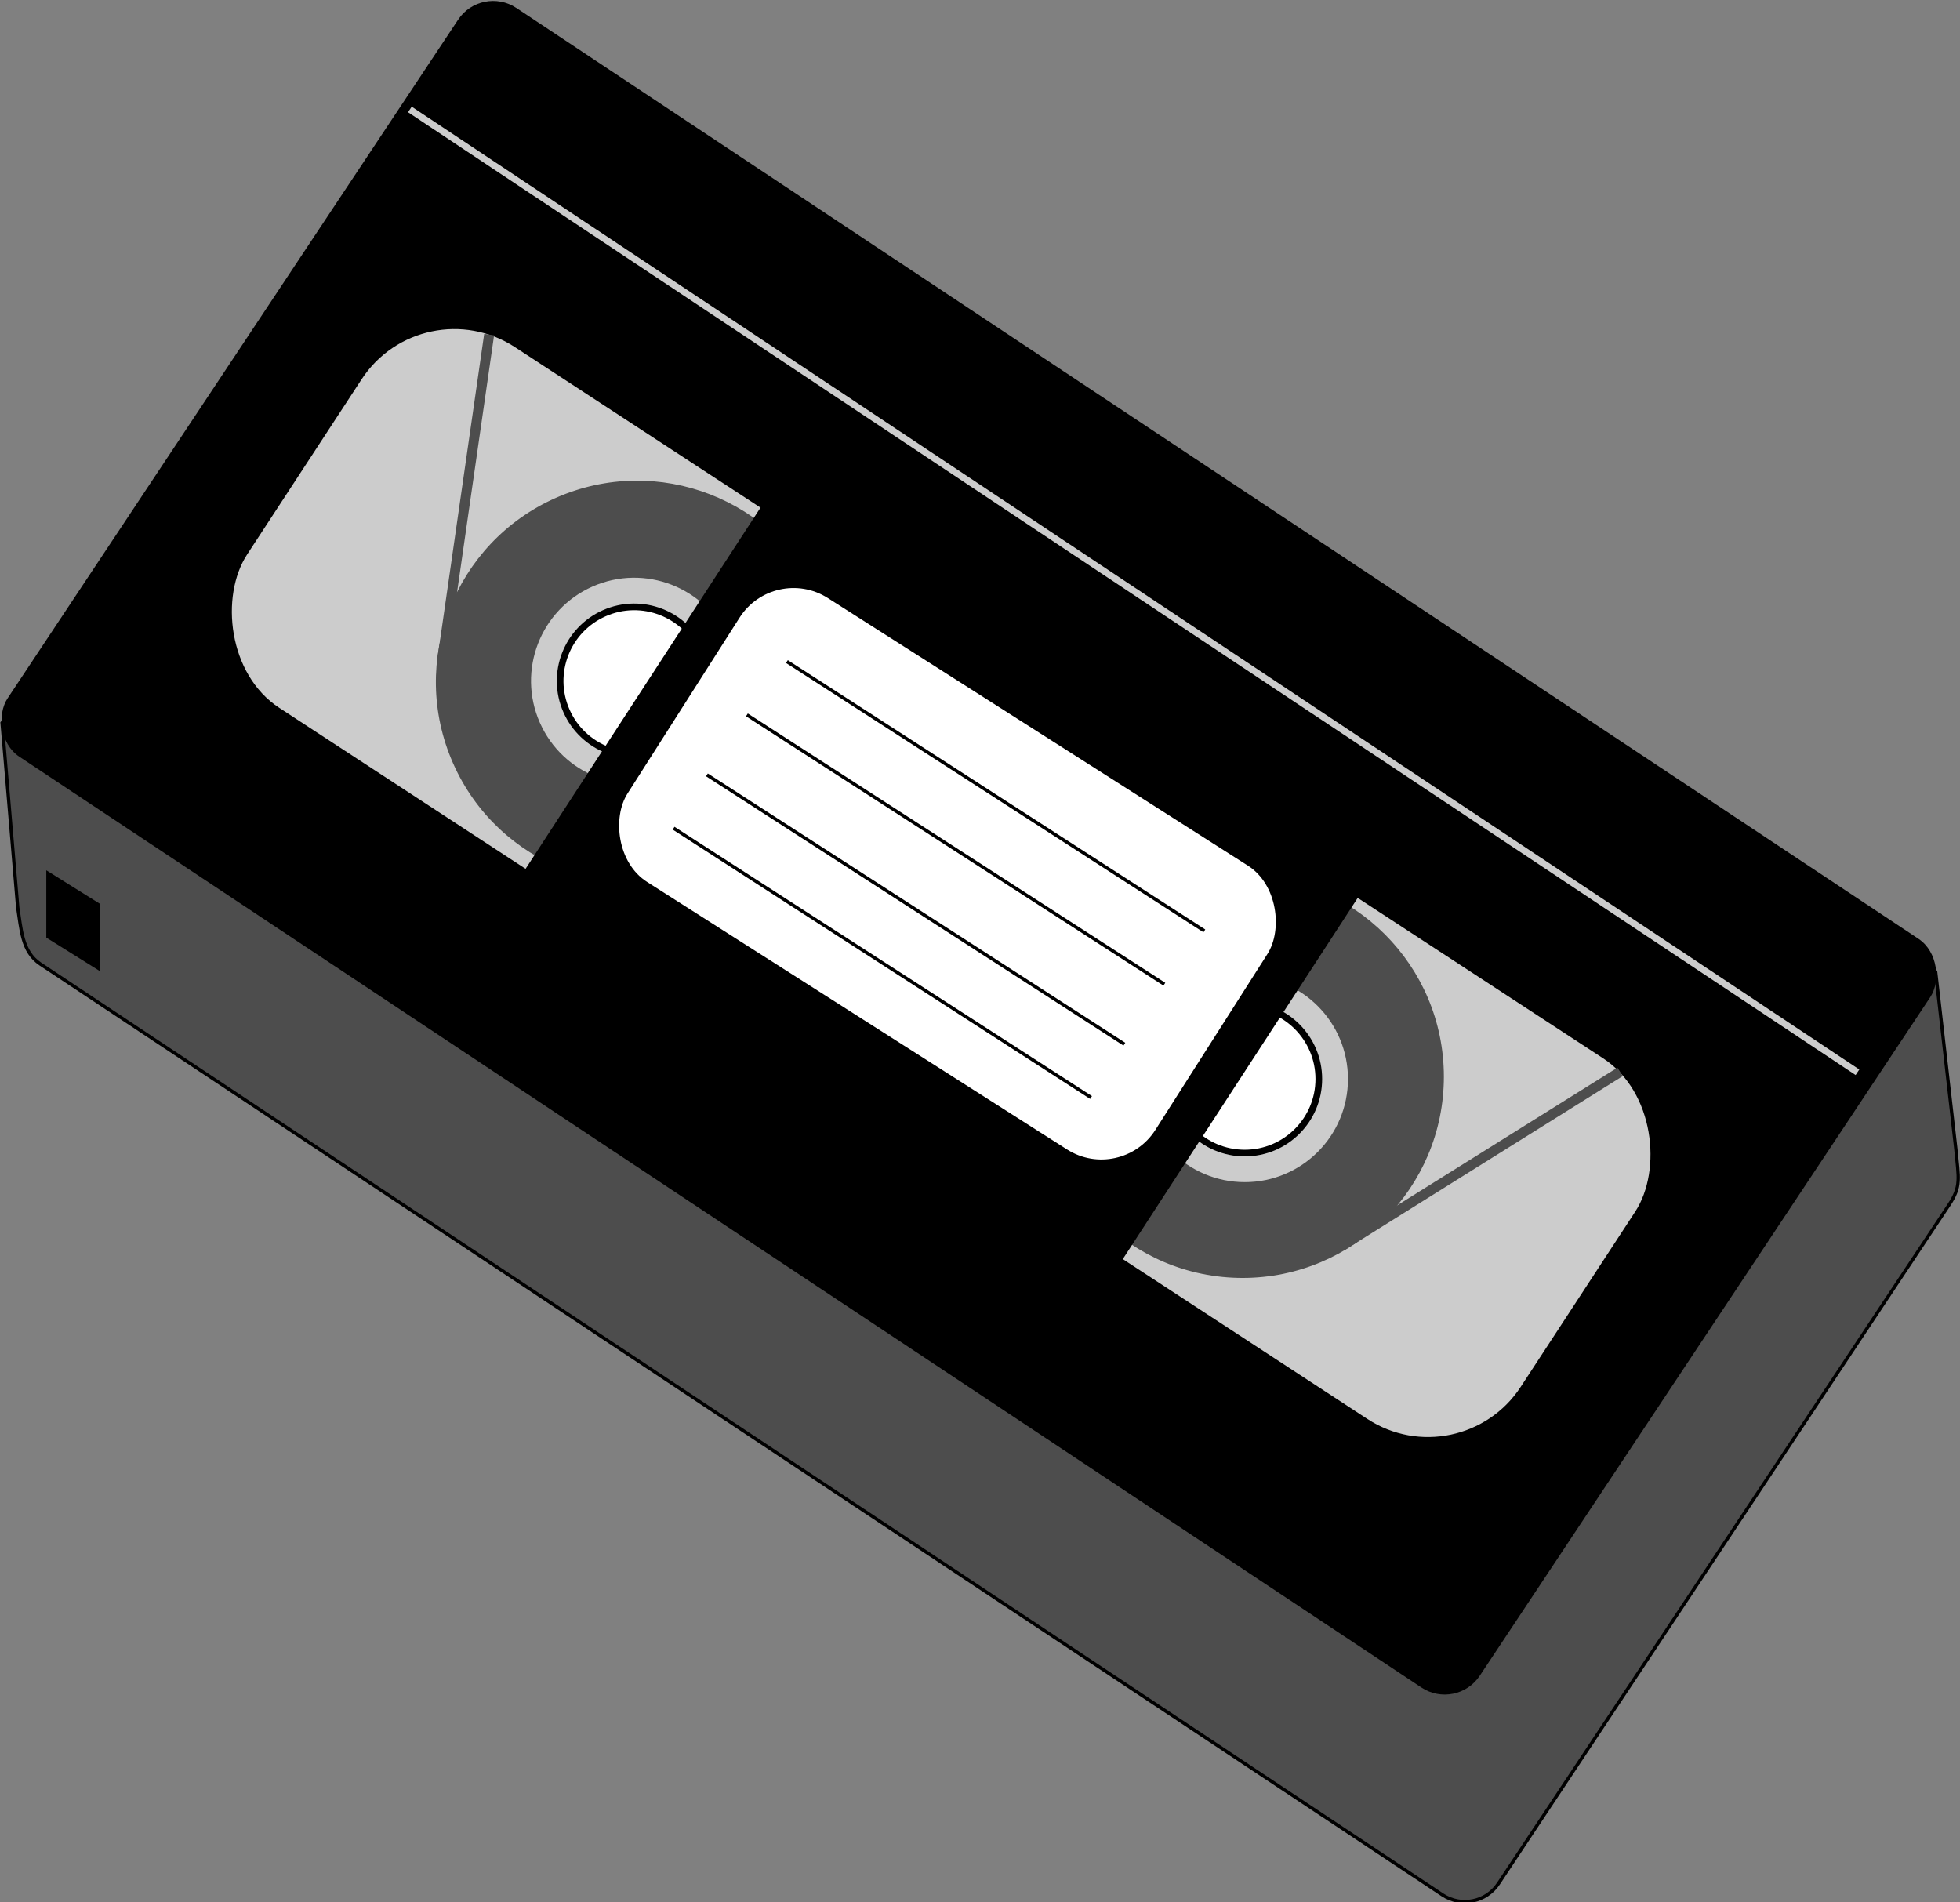<?xml version="1.0" encoding="UTF-8" standalone="no"?>
<!-- Created with Inkscape (http://www.inkscape.org/) -->

<svg
   xmlns:dc="http://purl.org/dc/elements/1.1/"
   xmlns:cc="http://creativecommons.org/ns#"
   xmlns:rdf="http://www.w3.org/1999/02/22-rdf-syntax-ns#"
   xmlns:svg="http://www.w3.org/2000/svg"
   xmlns="http://www.w3.org/2000/svg"
   xmlns:sodipodi="http://sodipodi.sourceforge.net/DTD/sodipodi-0.dtd"
   xmlns:inkscape="http://www.inkscape.org/namespaces/inkscape"
   width="588.124"
   height="570.762"
   id="svg5450"
   version="1.1"
   inkscape:version="0.47 r22583"
   sodipodi:docname="dl.svg">
  <rect width="100%" height="100%" fill="#808080" stroke="none"/>
  <defs
     id="defs5452">
    <inkscape:perspective
       sodipodi:type="inkscape:persp3d"
       inkscape:vp_x="0 : 526.18109 : 1"
       inkscape:vp_y="0 : 1000 : 0"
       inkscape:vp_z="744.09448 : 526.18109 : 1"
       inkscape:persp3d-origin="372.04724 : 350.78739 : 1"
       id="perspective5458" />
    <filter
       id="filter6003"
       x="-0.25"
       width="1.5"
       y="-0.25"
       height="1.5"
       inkscape:menu="Protrusions"
       inkscape:menu-tooltip="Inky splotches underneath the object"
       inkscape:label="Ink bleed"
       color-interpolation-filters="sRGB">
      <feGaussianBlur
         id="feGaussianBlur6005"
         result="result8"
         stdDeviation="15.633 8.248" />
      <feComposite
         id="feComposite6007"
         in2="result8"
         in="result8"
         operator="xor"
         result="result6" />
      <feDisplacementMap
         id="feDisplacementMap6009"
         in2="result6"
         result="result4"
         scale="100"
         yChannelSelector="A"
         xChannelSelector="A"
         in="SourceGraphic" />
      <feComposite
         id="feComposite6011"
         in2="result4"
         k1="1"
         in="SourceGraphic"
         operator="arithmetic"
         result="result2"
         k2="0"
         k3="0"
         k4="0" />
      <feComposite
         id="feComposite6013"
         in2="result2"
         operator="in"
         in="SourceGraphic"
         result="fbSourceGraphic" />
      <feColorMatrix
         result="fbSourceGraphicAlpha"
         in="fbSourceGraphic"
         values="0 0 0 -1 0 0 0 0 -1 0 0 0 0 -1 0 0 0 0 1 0"
         id="feColorMatrix6015" />
      <feGaussianBlur
         id="feGaussianBlur6017"
         result="result1"
         in="fbSourceGraphic"
         stdDeviation="1.3" />
      <feTurbulence
         id="feTurbulence6019"
         result="result0"
         numOctaves="4"
         baseFrequency="0.034" />
      <feDisplacementMap
         id="feDisplacementMap6021"
         in2="result0"
         result="result2"
         scale="19.6"
         yChannelSelector="G"
         xChannelSelector="R"
         in="result1" />
      <feColorMatrix
         id="feColorMatrix6023"
         values="2 0 0 0 0 0 2 0 0 0 0 0 2 0 0 0 0 0 0.7 0"
         result="result3" />
      <feGaussianBlur
         id="feGaussianBlur6025"
         result="result4"
         in="fbSourceGraphic"
         stdDeviation="1.1" />
      <feComposite
         id="feComposite6027"
         in2="result3"
         in="result4" />
    </filter>
    <inkscape:perspective
       id="perspective3142"
       inkscape:persp3d-origin="0.5 : 0.33333333 : 1"
       inkscape:vp_z="1 : 0.5 : 1"
       inkscape:vp_y="0 : 1000 : 0"
       inkscape:vp_x="0 : 0.5 : 1"
       sodipodi:type="inkscape:persp3d" />
  </defs>
  <sodipodi:namedview
     id="base"
     pagecolor="#ffffff"
     bordercolor="#666666"
     borderopacity="1.0"
     inkscape:pageopacity="0.0"
     inkscape:pageshadow="2"
     inkscape:zoom="0.35"
     inkscape:cx="-509.97027"
     inkscape:cy="180.10007"
     inkscape:document-units="px"
     inkscape:current-layer="layer1"
     showgrid="false"
     inkscape:window-width="917"
     inkscape:window-height="730"
     inkscape:window-x="0"
     inkscape:window-y="26"
     inkscape:window-maximized="0" />
  <g
     inkscape:label="Calque 1"
     inkscape:groupmode="layer"
     id="layer1"
     transform="translate(-240.668,534.095)">
    <path
       transform="matrix(0.833,0.553,-0.553,0.833,0,0)"
       style="fill:#4d4d4d;fill-rule:evenodd;stroke:#000000;stroke-width:1px;stroke-linecap:butt;stroke-linejoin:miter;stroke-opacity:1"
       d="m 550.235,-656.611 34.569,41.069 c 5.683,7.006 7.583,8.416 7.583,15.132 l 0,244.457 c 0,6.715 -5.406,12.122 -12.122,12.122 l -505.076,0 c -6.715,0 -10.71,-5.7 -15.048,-10.396 l -34.567,-43.586 c -0.188,-10.876 517.946,-258.798 524.662,-258.798 z"
       id="rect3150"
       sodipodi:nodetypes="ccccccccc" />
    <rect
       style="fill:#000000;fill-rule:evenodd;stroke:#000000;stroke-width:1px;stroke-linecap:butt;stroke-linejoin:miter;stroke-opacity:1"
       id="rect3148"
       width="529.32"
       height="268.701"
       x="23.402"
       y="-661.379"
       ry="12.122"
       transform="matrix(0.833,0.553,-0.553,0.833,0,0)" />
    <rect
       style="fill:#cccccc"
       id="rect3152"
       width="456.589"
       height="129.3"
       x="62.376"
       y="-576.145"
       ry="33.244"
       transform="matrix(0.837,0.547,-0.547,0.837,0,0)" />
    <g
       id="g3950">
      <path
         transform="matrix(1.673,0,0,1.673,-472.706,80.86)"
         d="m 684.631,-174.468 c 0,19.526 -15.829,35.355 -35.355,35.355 -19.526,0 -35.355,-15.829 -35.355,-35.355 0,-19.526 15.829,-35.355 35.355,-35.355 19.526,0 35.355,15.829 35.355,35.355 z"
         sodipodi:ry="35.355339"
         sodipodi:rx="35.355339"
         sodipodi:cy="-174.46808"
         sodipodi:cx="649.27557"
         id="path3946"
         style="fill:#4d4d4d;stroke:#4d4d4d;stroke-width:1.481;stroke-miterlimit:4;stroke-dasharray:none"
         sodipodi:type="arc" />
      <path
         sodipodi:type="arc"
         style="fill:#cccccc;stroke:#cccccc;stroke-width:1.484;stroke-miterlimit:4;stroke-dasharray:none"
         id="path3944"
         sodipodi:cx="646.49762"
         sodipodi:cy="-184.06453"
         sodipodi:rx="22.223356"
         sodipodi:ry="22.223356"
         d="m 668.721,-184.065 c 0,12.274 -9.95,22.223 -22.223,22.223 -12.274,0 -22.223,-9.95 -22.223,-22.223 0,-12.274 9.95,-22.223 22.223,-22.223 12.274,0 22.223,9.95 22.223,22.223 z"
         transform="matrix(1.348,0,0,1.348,-257.292,37.786)" />
      <path
         transform="translate(-32.325,-26.264)"
         d="m 668.721,-184.065 c 0,12.274 -9.95,22.223 -22.223,22.223 -12.274,0 -22.223,-9.95 -22.223,-22.223 0,-12.274 9.95,-22.223 22.223,-22.223 12.274,0 22.223,9.95 22.223,22.223 z"
         sodipodi:ry="22.223356"
         sodipodi:rx="22.223356"
         sodipodi:cy="-184.06453"
         sodipodi:cx="646.49762"
         id="path3942"
         style="fill:#ffffff;stroke:#000000;stroke-width:2;stroke-miterlimit:4;stroke-dasharray:none"
         sodipodi:type="arc" />
      <path
         sodipodi:nodetypes="cc"
         id="path3948"
         d="m 643.215,-160.2 83.59,-52.275"
         style="fill:#4d4d4d;stroke:#4d4d4d;stroke-width:3;stroke-linecap:butt;stroke-linejoin:miter;stroke-miterlimit:4;stroke-opacity:1;stroke-dasharray:none" />
    </g>
    <g
       id="g3956"
       transform="matrix(-0.404,-0.915,-0.915,0.404,486.652,317.178)">
      <path
         sodipodi:type="arc"
         style="fill:#4d4d4d;stroke:#4d4d4d;stroke-width:1.481;stroke-miterlimit:4;stroke-dasharray:none"
         id="path3958"
         sodipodi:cx="649.27557"
         sodipodi:cy="-174.46808"
         sodipodi:rx="35.355339"
         sodipodi:ry="35.355339"
         d="m 684.631,-174.468 c 0,19.526 -15.829,35.355 -35.355,35.355 -19.526,0 -35.355,-15.829 -35.355,-35.355 0,-19.526 15.829,-35.355 35.355,-35.355 19.526,0 35.355,15.829 35.355,35.355 z"
         transform="matrix(1.673,0,0,1.673,-472.706,80.86)" />
      <path
         transform="matrix(1.348,0,0,1.348,-257.292,37.786)"
         d="m 668.721,-184.065 c 0,12.274 -9.95,22.223 -22.223,22.223 -12.274,0 -22.223,-9.95 -22.223,-22.223 0,-12.274 9.95,-22.223 22.223,-22.223 12.274,0 22.223,9.95 22.223,22.223 z"
         sodipodi:ry="22.223356"
         sodipodi:rx="22.223356"
         sodipodi:cy="-184.06453"
         sodipodi:cx="646.49762"
         id="path3960"
         style="fill:#cccccc;stroke:#cccccc;stroke-width:1.484;stroke-miterlimit:4;stroke-dasharray:none"
         sodipodi:type="arc" />
      <path
         sodipodi:type="arc"
         style="fill:#ffffff;stroke:#000000;stroke-width:2;stroke-miterlimit:4;stroke-dasharray:none"
         id="path3962"
         sodipodi:cx="646.49762"
         sodipodi:cy="-184.06453"
         sodipodi:rx="22.223356"
         sodipodi:ry="22.223356"
         d="m 668.721,-184.065 c 0,12.274 -9.95,22.223 -22.223,22.223 -12.274,0 -22.223,-9.95 -22.223,-22.223 0,-12.274 9.95,-22.223 22.223,-22.223 12.274,0 22.223,9.95 22.223,22.223 z"
         transform="translate(-32.325,-26.264)" />
      <path
         style="fill:#4d4d4d;stroke:#4d4d4d;stroke-width:3;stroke-linecap:butt;stroke-linejoin:miter;stroke-miterlimit:4;stroke-opacity:1;stroke-dasharray:none"
         d="m 643.215,-160.2 83.59,-52.275"
         id="path3964"
         sodipodi:nodetypes="cc" />
    </g>
    <rect
       style="fill:#000000"
       id="rect3154"
       width="214.152"
       height="234.355"
       x="184.974"
       y="-635.217"
       transform="matrix(0.838,0.545,-0.545,0.838,0,0)" />
    <path
       style="fill:#e6e6e6;stroke:#cccccc;stroke-width:2;stroke-linecap:butt;stroke-linejoin:miter;stroke-miterlimit:4;stroke-opacity:1;stroke-dasharray:none"
       d="m 363.655,-501.252 434.366,288.904"
       id="path3156"
       sodipodi:nodetypes="cc" />
    <rect
       style="fill:#ffffff;stroke:#000000;stroke-width:2;stroke-miterlimit:4;stroke-dasharray:none"
       id="rect3930"
       width="189.909"
       height="103.036"
       x="201.87"
       y="-563.152"
       ry="20.203"
       transform="matrix(0.843,0.537,-0.537,0.843,0,0)" />
    <path
       style="fill:none;stroke:#000000;stroke-width:1px;stroke-linecap:butt;stroke-linejoin:miter;stroke-opacity:1"
       d="m 476.792,-335.587 125.259,80.812"
       id="path3932" />
    <path
       style="fill:none;stroke:#000000;stroke-width:1px;stroke-linecap:butt;stroke-linejoin:miter;stroke-opacity:1"
       d="m 442.792,-285.587 125.259,80.812"
       id="path3936" />
    <path
       id="path3938"
       d="m 464.792,-319.587 125.259,80.812"
       style="fill:none;stroke:#000000;stroke-width:1px;stroke-linecap:butt;stroke-linejoin:miter;stroke-opacity:1" />
    <path
       style="fill:none;stroke:#000000;stroke-width:1px;stroke-linecap:butt;stroke-linejoin:miter;stroke-opacity:1"
       d="m 452.792,-301.587 125.259,80.812"
       id="path3940" />
    <rect
       style="fill:#000000;stroke:none"
       id="rect3969"
       width="19.06"
       height="20.203"
       x="300.187"
       y="-432.057"
       transform="matrix(0.848,0.53,0,1,0,0)" />
  </g>
</svg>
